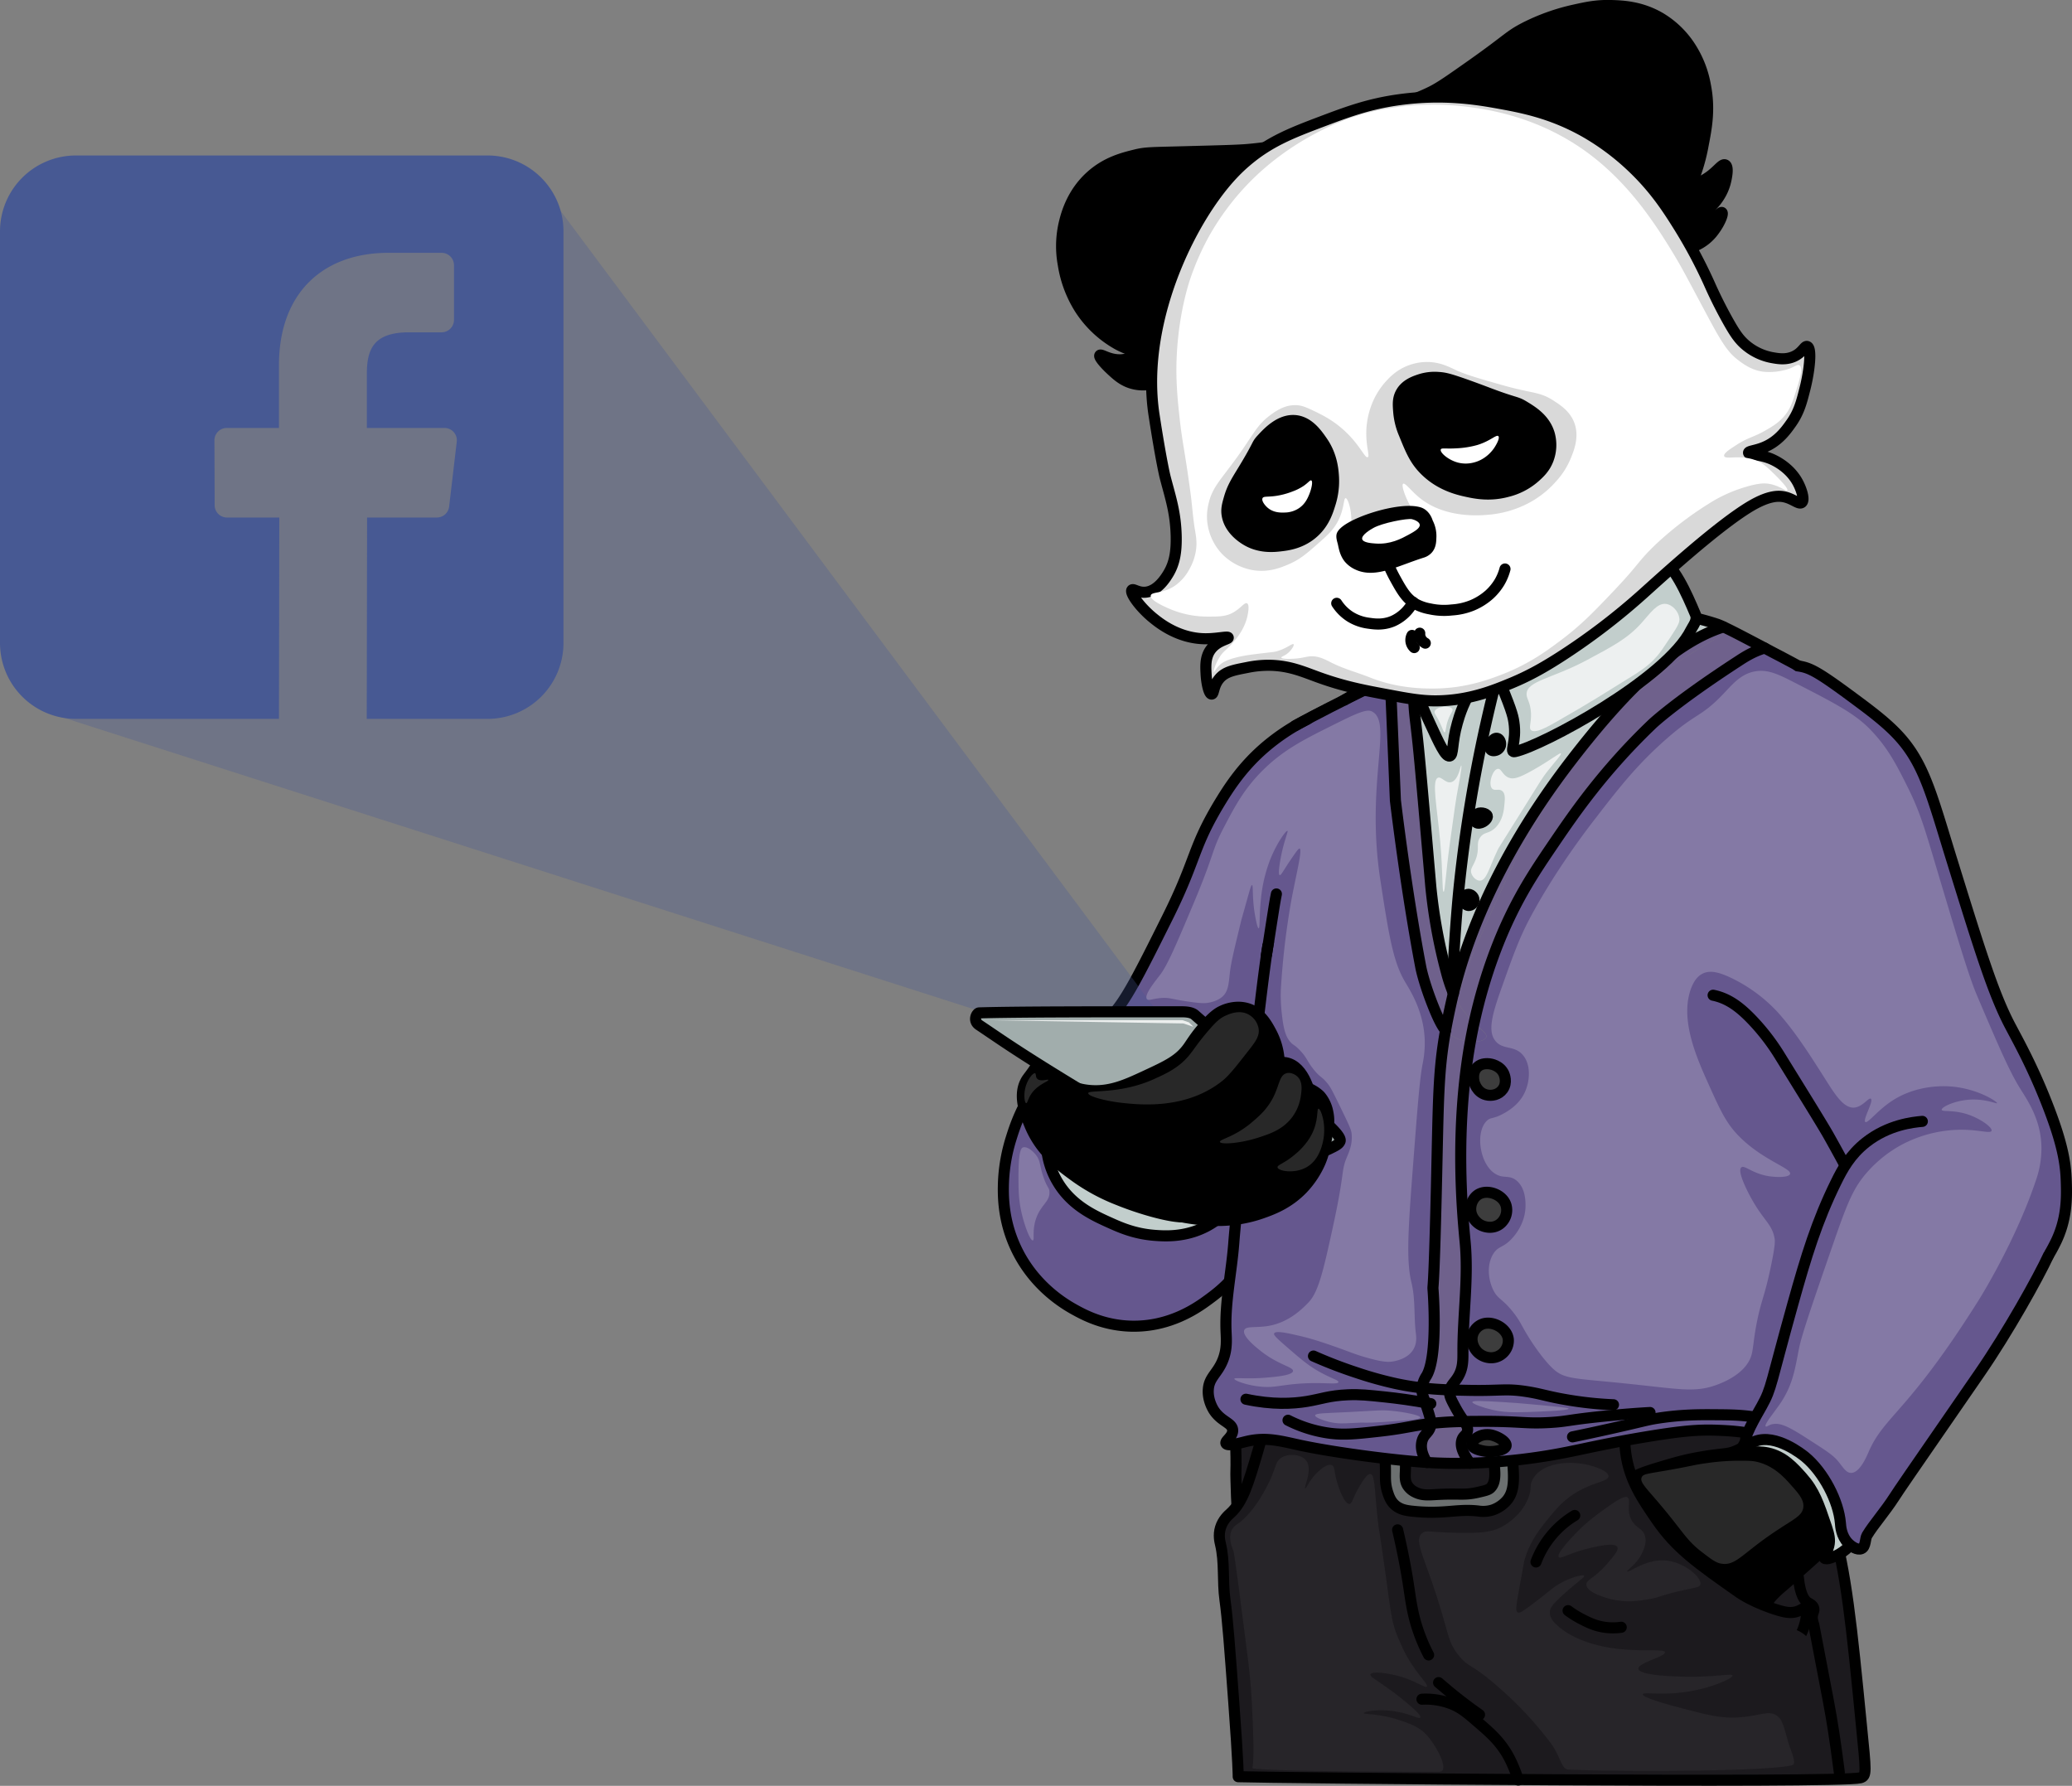 <svg xmlns="http://www.w3.org/2000/svg" viewBox="0 0 1871.69 1613.24">
    <rect x="0" y="0" width="1871.69" height="1613.24" fill="#808080" stroke="none"/>
    <defs>
        <style>
            .cls-1,.cls-5{fill:#1c1a1e;}.cls-1,.cls-11,.cls-12,.cls-14,.cls-16,.cls-2,.cls-3,.cls-4,.cls-6,.cls-7{stroke:#000;stroke-width:10px;}.cls-1,.cls-11,.cls-12,.cls-14,.cls-16,.cls-2,.cls-3,.cls-4,.cls-6{stroke-linecap:round;stroke-linejoin:round;}.cls-2{fill:none;}.cls-3{fill:#6c7070;}.cls-10,.cls-6{fill:#c2cecc;}.cls-12,.cls-7,.cls-8{fill:#65578e;}.cls-7{stroke-miterlimit:10;}.cls-9{fill:#6f618c;}.cls-11{fill:#3d3d3d;}.cls-13,.cls-15{fill:#475993;}.cls-13{opacity:0.3;}.cls-13,.cls-20,.cls-21,.cls-22,.cls-23{isolation:isolate;}.cls-14{fill:#a1adac;}.cls-16,.cls-18{fill:#d9d9d9;}.cls-17,.cls-20,.cls-21,.cls-22,.cls-23{fill:#fff;}.cls-19{fill:#282828;}.cls-20{opacity:0.2;}.cls-21{opacity:0.8;}.cls-22{opacity:0.05;}.cls-23{opacity:0.7;}
        </style>
    </defs>
    <title>fb-panda</title>
    <g id="Layer_2" data-name="Layer 2">
        <g id="Layer_6" data-name="Layer 6">
            <path class="cls-1"
                  d="M1117.5,1289c-2.4,3.3-1.3,6.1-1,27,.2,13.1-.3,11.4,0,21,.6,21.2.9,36.1,5,37,2.8.6,6.4-5.6,15-23,17.5-35.5,26.2-53.4,22-60C1151.2,1279.65,1124.6,1279.25,1117.5,1289Z"/>
            <path class="cls-1"
                  d="M1144.5,1275c-.9,4-2.5,16.3-8,35-9,30.6-13.8,46.8-25,57-1.9,1.7-6.8,5.9-9,13-2.1,6.8-.5,12.8,0,15,3.9,16.3,1.7,33.4,4,50,2.5,18,4.3,43,8,93,4.2,56.3,4,67,4,67,28,1,542,6,562,1,5.9-1.5,5.1-5.5,1-47-9-91.7-13.7-138.5-27-185-13.5-47.5-21.6-75.7-40-101C1508.9,1128.15,1159.4,1210.35,1144.5,1275Z"/>
            <path class="cls-2"
                  d="M1262.5,1382c5.1,21.6,8.2,39,10,51,2.1,13.9,3.6,26.9,10,44a156.06,156.06,0,0,0,8,18"/>
            <path class="cls-2"
                  d="M1284.5,1535a64,64,0,0,1,26,4c9.5,3.6,15.1,8.6,26,18,9.3,8.1,16.9,14.7,24,26,5.3,8.5,9.3,19.4,11,25"/>
            <path class="cls-2" d="M1299.5,1520c6.8,5.9,14.1,12,22,18,5.1,3.9,10.1,7.6,15,11"/>
            <path class="cls-2" d="M1416.5,1455a89,89,0,0,0,13,8c5.5,2.8,11.6,5.8,20,7a53.53,53.53,0,0,0,15,0"/>
            <path class="cls-3"
                  d="M1250.5,1305c-1.2,4.4,1.1,6.1,1,26,0,4.8-.2,10.2,2,17,1.1,3.4,2.5,7.6,6,11,4.8,4.7,11,5.5,15,6,29.5,3.4,41.2-2.3,61,0a28.57,28.57,0,0,0,13-1,29.89,29.89,0,0,0,13-9c7.2-9,6.3-21.1,4-45-.8-8.2-1.2-12.4-2-14C1349.6,1268.65,1257.2,1279.65,1250.5,1305Z"/>
            <path class="cls-1"
                  d="M1269.5,1308c-1.2,3.7.6,4.2,0,21-.2,4.9-.5,9,2,13a16.83,16.83,0,0,0,7,6c6.4,3.2,11.9,2.5,21,2,19.7-1,23.2,1,36-2,6.1-1.4,9.2-2.1,11-4,5.9-6,4-17.6,1-36-.9-5.2-1.3-7.8-2-9C1334.8,1280.55,1275.7,1288.25,1269.5,1308Z"/>
            <path class="cls-4"
                  d="M1467.5,1343c2.9-7.2,10.4-11.1,30-17,14.3-4.3,24-7.3,40-10,20.5-3.5,22.8-1.8,32-6,6.9-3.2,13.4-7.7,24-15,11.9-8.3,10.9-8.6,14-10,15.8-7.2,37.6,2.6,50,13,2.9,2.4,20.3,17.6,22,43a62.34,62.34,0,0,1-9,36c-2,3.3-4.4,6.7-24,24-11.7,10.3-23.2,20.9-35,31-6.7,5.7-14.7,12.4-20,24-1.3,2.7-1.2,3.2-2,4-15,14.8-118.7-74.8-123-107A19,19,0,0,1,1467.5,1343Z"/>
            <path class="cls-1"
                  d="M1464.5,1290c3.4.9,2.5,10.1,4,22,3.2,24.9,14.8,41.8,28,61,17.7,25.7,36.8,39.2,75,66,0,0,13.2,9.3,36,16,6.2,1.8,10.7,2.2,15,1,4.8-1.3,6.6-3.8,8-3,3.3,1.8.5,19.7-8,30-17.3,21-59.2,11.9-68,10-61.1-13.3-92.7-68.4-99-80-8.4-15.6-22.2-42-17-74C1442.7,1313.45,1458.5,1288.35,1464.5,1290Z"/>
            <path class="cls-2"
                  d="M1624.5,1425c1.6,15.7,5.5,21.1,9,23,1,.6,4.4,2.1,5,5,.4,1.8-.5,3-1,5-1.1,4,.2,7.3,1,10,.2.8,4.5,23.2,13,68,3.9,20.3,6.5,39,8,50,.9,6.2,1.5,11.3,2,15"/>
            <path class="cls-2" d="M1422.5,1369a83.16,83.16,0,0,0-21,18,84.13,84.13,0,0,0-14,24"/>
            <path class="cls-5"
                  d="M1429,1334.75a115.84,115.84,0,0,0,2,36c3.3,15.4,6.6,30.8,16.3,49.3,16,30.7,37.9,47.9,47.9,55.5a178,178,0,0,0,67.2,31.9c18.5,4.3,41.5,9.4,59.1-3.1,1.6-1.2,15.1-10.9,13.2-20.6-1.3-6.8-9.6-10.4-14.3-12.3-27.1-11.2-50.5-14.2-63.2-17.5-37.4-9.7-59.8-42.4-74.4-63.7-14.1-20.7-23-33.6-23.4-52.4-.3-13.4,3.8-24.6-2-28.8-5.4-3.8-16.5.4-22.4,7.2C1432.1,1319.65,1430.1,1324.15,1429,1334.75Z"/>
            <path class="cls-6"
                  d="M1595,1288.55c-12.6,5.6-23.1,17.8-21,22,1.7,3.4,10.6-.7,23,2,14.2,3.1,23,13,31,22,11,12.4,14.7,23.4,22,45,2.2,6.7,3.4,11.5,2,17-1.5,6.1-5.2,9.5-4,11,1.5,1.9,8.8-.9,14-4,16.3-9.7,21.9-28.7,23-33,7.6-28.8-8.8-53.3-10-55C1656.5,1288.85,1619.3,1277.75,1595,1288.55Z"/>
            <path class="cls-7"
                  d="M1213.5,638c-5.9-2.1-14.9,2.6-33,12a186.57,186.57,0,0,0-40,27c-18.1,16.1-29.2,32.6-38,47-25.7,42.3-21.2,51.3-48,105-25.4,51-38.2,76.5-51,89-8.3,8.1-18.9,16.7-18,28,1.3,15.1,22.6,23.9,42,33,84.8,39.9,95.4,70.1,121,62,5.6-1.8,20.9-8.2,44-83,9.5-30.8,23.7-83.9,32-210C1229,679.55,1228.3,643.25,1213.5,638Z"/>
            <path class="cls-7"
                  d="M1006.5,932c-20.9,2.2-36.5,15.4-49,26-29.5,24.9-39.8,56.5-44,70a153.47,153.47,0,0,0-7,39c-.4,11-1,34.2,11,60,15.1,32.5,40.8,49.3,53,56,9,5,26.5,14.3,51,15,35.4,1,60.4-16.9,70-24,9-6.6,27.1-20,37-44,12.2-29.7,4.4-57.8-1-76C1111.2,998.65,1060.7,926.25,1006.5,932Z"/>
            <g id="_Group_" data-name="&lt;Group&gt;">
                <path class="cls-8"
                      d="M1670.5,637c47.2,49.1,44,183,44,183-1,40.6-1.4,60.9-28,402-1.1,13.5-7,90-35,96-12.6,2.7-20.5-10.8-56-20-19.2-5-34.7-5.6-45-6-17-.6-32,.7-64,6-33,5.5-54.1,10.4-67,13a524.54,524.54,0,0,1-91.5,10.8,50.11,50.11,0,0,1-4.5-6.8c-2.4-4.3-4.4-9.2-3-14,1.3-4.4,4.1-4.3,5-8,1.4-5.5-4-8.9-11-22-3.6-6.7-5.4-10.1-5-14,.6-5.8,4.6-7.9,8-14,4.2-7.4,4-14.6,4-22-.1-33,5.1-66.1,2-99-2.5-26.7-9.6-101.2,4.7-181,7.2.5,13.2-1.1,14.3-4,1.2-3.1-3.9-6.4-10.9-13.1,10.3-47.4,25.2-80.8,31.9-94.9,13.3-27.9,26.1-46.6,42-70,17.1-25.1,43.6-63.5,87-105,0,0,20.6-19.7,78-57,5.6-3.7,13.6-8.7,23.5-11.6,3.9,2,8,4.2,12.5,6.6,21.1,11.1,30.8,16.4,43,26A230.48,230.48,0,0,1,1670.5,637Z"/>
                <path class="cls-9"
                      d="M1594,585.45c-10,2.9-17.9,7.9-23.5,11.6-57.4,37.3-78,57-78,57-43.4,41.5-69.9,79.9-87,105-15.9,23.4-28.7,42.1-42,70-6.7,14-21.7,47.5-31.9,94.9a90.11,90.11,0,0,1-11.1-12.9,70.51,70.51,0,0,1-5.6-9.4c3.1-2.1,5.3-12.1,13.6-34.6,0,0,5.8-15.7,31-70,11.3-24.5,31.4-67.7,68-114,20.4-25.9,41.6-52.7,78-78,33.2-23.1,46.5-28,56.7-36.1C1569.3,572.45,1579.7,577.95,1594,585.45Z"/>
                <path class="cls-9"
                      d="M1556.8,566.35c1.5.7,3.3,1.6,5.4,2.6-10.2,8.2-23.5,13-56.7,36.1-36.4,25.3-57.6,52.1-78,78-36.6,46.3-56.7,89.5-68,114-25.2,54.3-31,70-31,70-8.3,22.5-10.5,32.5-13.6,34.6-.7-1.4-1.3-2.8-2-4.3.5-2.1,1-4.2,1.6-6.3,8.6-33.2,32.5-109.8,104-203C1471.5,618.95,1514.8,579.75,1556.8,566.35Z"/>
                <path class="cls-10"
                      d="M1551.5,564c1.3.5,3,1.2,5.3,2.3-42,13.4-85.3,52.6-138.3,121.7-71.5,93.2-95.4,169.8-104,203-.6,2.1-1.1,4.2-1.6,6.3a150.07,150.07,0,0,1-6.4-19.3,480.2,480.2,0,0,1-14-77c-10.7-123.2-10.8-123.8-14-151-1.7-14.1-1.9-26.1-.3-44.1,13.2-4.6,28.8-9.8,47.3-15.9,91.2-30.1,131.1-41,174-37A238,238,0,0,1,1551.5,564Z"/>
                <path class="cls-8"
                      d="M1331.6,923.95c7,6.8,12.1,10,10.9,13.1-1.1,2.9-7.1,4.5-14.3,4,.7-4,1.5-8,2.3-12C1330.8,927.35,1331.2,925.65,1331.6,923.95Z"/>
                <path class="cls-9"
                      d="M1331.6,923.95c-.4,1.7-.7,3.4-1.1,5.1-.8,4-1.6,8-2.3,12a36.37,36.37,0,0,1-17.7-6,22.94,22.94,0,0,1-4.7-4.3c.2-1.2.4-2.4.7-3.7s2.3-12.2,5.4-25.5a3.32,3.32,0,0,0,1.6.5,2.5,2.5,0,0,0,1.4-.4,64.7,64.7,0,0,0,5.6,9.4A90.12,90.12,0,0,0,1331.6,923.95Z"/>
                <path class="cls-9"
                      d="M1314.5,1271c7,13.1,12.4,16.5,11,22-.9,3.7-3.7,3.6-5,8-1.4,4.8.6,9.7,3,14a50.11,50.11,0,0,0,4.5,6.8c-12.4.3-25.6.2-39.1-.7-3.1-5.1-6.3-12-4.5-19.1s7-7.6,8-15c.4-3.2-1-7.8-4-17-2.9-9-4.1-10.8-4-15a23.87,23.87,0,0,1,4-12c10.8-17.6,6-78,6-78-.4-5.3.7,7.1,3-91,1.9-81,1.5-105.2,8.3-143.3a20.63,20.63,0,0,0,4.7,4.3,36.37,36.37,0,0,0,17.7,6c-14.3,79.9-7.2,154.4-4.7,181,3.1,32.9-2.1,66-2,99,0,7.4.2,14.6-4,22-3.4,6.1-7.4,8.2-8,14C1309.1,1260.95,1310.9,1264.35,1314.5,1271Z"/>
                <path class="cls-9"
                      d="M1306.5,878a150.07,150.07,0,0,0,6.4,19.3c-.4,1.4-.7,2.8-1,4.2-11.7-7-21.3-90.7-29.4-160.5-1.1-9.6-3.1-31.7-7-76-2.6-29.4-4-46.3-4.5-56.6,2.3-.8,4.7-1.7,7.2-2.5-1.7,18-1.4,30,.3,44.1,3.2,27.3,3.3,27.8,14,151A480.2,480.2,0,0,0,1306.5,878Z"/>
                <path class="cls-9"
                      d="M1311.9,901.55c-3.1,13.3-5.1,24-5.4,25.5-.2,1.3-.5,2.5-.7,3.7-2.9-3.5-6-9.2-10.3-19.7-9.3-22.8-12-37-12-37-13.6-71.2-23-151-23-151s-3.1-75-4-95a88.11,88.11,0,0,1,.8-14.7c4.2-1.6,8.8-3.2,13.7-4.9.5,10.3,1.9,27.2,4.5,56.6,3.9,44.3,5.9,66.4,7,76C1290.6,810.85,1300.2,894.55,1311.9,901.55Z"/>
                <path class="cls-8"
                      d="M1295.5,911c4.3,10.5,7.4,16.2,10.3,19.7-6.8,38.1-6.4,62.3-8.3,143.3-2.3,98.1-3.4,85.7-3,91,0,0,4.8,60.4-6,78a23.87,23.87,0,0,0-4,12c-.1,4.2,1.1,6,4,15,3,9.2,4.4,13.8,4,17-1,7.4-6.2,7.8-8,15s1.4,14,4.5,19.1c-.5,0-1-.1-1.5-.1-28.7-1.9-80.3-8.6-111-15-18.5-3.9-31.9-8.2-50-4-6,1.4-17.5,4.9-19,2-1.3-2.4,6.3-6,6-12-.3-6.8-10.3-7.5-17-18-.7-1.1-5.8-9.2-5-19,.8-10.9,8.1-14,13-26,4.2-10.3,3.3-19,3-27-1-26.4,5-52.6,7-79,1.7-22.3,5.8-58.5,14-131,8.4-73.8,12.6-110.6,17-139s11.2-67.9,23-116c12.2-49.7,18.5-74.9,29-89,9.2-12.4,18.8-19.6,59.8-34.7a87.82,87.82,0,0,0-.8,14.7c.9,20,4,95,4,95s9.4,79.8,23,151C1283.5,874,1286.2,888.25,1295.5,911Z"/>
                <path class="cls-2"
                      d="M1145.5,853c-4.4,28.4-8.6,65.2-17,139-8.2,72.5-12.3,108.7-14,131-2,26.4-8,52.6-7,79,.3,8,1.2,16.7-3,27-4.9,12-12.2,15.1-13,26-.8,9.8,4.3,17.9,5,19,6.8,10.5,16.7,11.2,17,18,.3,6-7.3,9.6-6,12,1.5,2.9,13-.6,19-2,18.1-4.2,31.5.1,50,4,30.7,6.4,82.3,13.1,111,15,.5,0,1,.1,1.5.1,13.5.9,26.6,1,39.1.7a527.36,527.36,0,0,0,91.5-10.8c12.9-2.6,34-7.5,67-13,32-5.3,47-6.6,64-6,10.3.4,25.8,1,45,6,35.5,9.2,43.4,22.7,56,20,28-6,33.9-82.5,35-96,26.6-341.1,27-361.4,28-402,0,0,3.2-133.9-44-183a230.48,230.48,0,0,0-21-19c-12.2-9.6-21.9-14.9-43-26-4.5-2.3-8.6-4.5-12.5-6.6-14.3-7.5-24.7-13-31.8-16.5-2.1-1-3.8-1.9-5.4-2.6-2.3-1.1-4-1.8-5.3-2.3a238,238,0,0,0-52-11c-42.9-4-82.8,6.9-174,37-18.5,6.1-34.1,11.3-47.3,15.9-2.5.9-4.9,1.7-7.2,2.5-4.9,1.7-9.5,3.4-13.7,4.9-41,15.1-50.6,22.3-59.8,34.7-10.5,14.1-16.8,39.3-29,89-11.9,48.1-18.7,87.7-23.1,116"/>
                <path class="cls-2"
                      d="M1328,1321.85a50.11,50.11,0,0,1-4.5-6.8c-2.4-4.3-4.4-9.2-3-14,1.3-4.4,4.1-4.3,5-8,1.4-5.5-4-8.9-11-22-3.6-6.7-5.4-10.1-5-14,.6-5.8,4.6-7.9,8-14,4.2-7.4,4-14.6,4-22-.1-33,5.1-66.1,2-99-2.5-26.7-9.6-101.2,4.7-181,.7-4,1.5-8,2.3-12,.3-1.7.7-3.4,1.1-5.1,10.3-47.4,25.2-80.8,31.9-94.9,13.3-27.9,26.1-46.6,42-70,17.1-25.1,43.6-63.5,87-105,0,0,20.6-19.7,78-57,5.6-3.7,13.6-8.7,23.5-11.6"/>
                <path class="cls-2"
                      d="M1556.8,566.35c-42,13.4-85.3,52.6-138.3,121.7-71.5,93.2-95.4,169.8-104,203-.6,2.1-1.1,4.2-1.6,6.3-.4,1.4-.7,2.8-1,4.2-3.1,13.3-5.1,24-5.4,25.5-.2,1.3-.5,2.5-.7,3.7-6.8,38.1-6.4,62.3-8.3,143.3-2.3,98.1-3.4,85.7-3,91,0,0,4.8,60.4-6,78a23.87,23.87,0,0,0-4,12c-.1,4.2,1.1,6,4,15,3,9.2,4.4,13.8,4,17-1,7.4-6.2,7.8-8,15s1.4,14,4.5,19.1"/>
                <path class="cls-2"
                      d="M1305.8,930.75c-2.9-3.5-6-9.2-10.3-19.7-9.3-22.8-12-37-12-37-13.6-71.2-23-151-23-151s-3.1-75-4-95a88.11,88.11,0,0,1,.8-14.7"/>
                <path class="cls-2"
                      d="M1278.2,605.95c-1.7,18-1.4,30,.3,44.1,3.2,27.3,3.3,27.8,14,151a480.2,480.2,0,0,0,14,77,150.07,150.07,0,0,0,6.4,19.3"/>
            </g>
            <path class="cls-6"
                  d="M1351.5,592c-.9,9.4-8,11.3-18,25-10.8,14.7-15.2,29.6-17,36-5.3,18.4-3.3,29.3-7,30-3.9.7-9.3-11.1-18-30-4.7-10.2-7.4-16.1-10-25-5-17-7.6-25.6-5-34,6.9-22.6,48.6-37,66-23C1348.2,575.65,1352.3,584.15,1351.5,592Z"/>
            <path class="cls-6"
                  d="M1342.5,587c.3,1.8.4.9,9,21,13.4,31.5,15.1,38.1,16,44,2.9,18.7-4.7,28.2,1,27,24-5,137.1-65.6,159-110,1.7-3.5,6.3-8.6,4-14-8-19-19.3-44.8-34-53C1443.1,471.65,1336.1,549.45,1342.5,587Z"/>
            <path class="cls-2"
                  d="M1350.5,619c-2.2,8.7-5.4,21.9-9,38a1285.55,1285.55,0,0,0-23,140c-2.9,27.1-4.9,60.9-5,63-.5,7.2-.8,32.2-1,36"/>
            <path class="cls-2"
                  d="M1346.5,672c-.3.8-1.3,3.4,0,5s3.6,1.1,4,1a6.16,6.16,0,0,0,5-5c.4-2.5-.9-5.5-3-6C1349.9,666.35,1347.4,669.75,1346.5,672Z"/>
            <path class="cls-2"
                  d="M1333.5,736c-1.7,1.9-1.8,5.5,0,7,1.6,1.3,4.2.3,5,0,2.8-1.1,5.6-4,5-6C1342.7,734.55,1336.2,733,1333.5,736Z"/>
            <path class="cls-2"
                  d="M1325.5,808c-2.3.6-3.5,3.6-3,6,.4,1.8,1.9,3.8,4,4,2.6.2,5-2.4,5-5C1331.5,809.95,1328.2,807.25,1325.5,808Z"/>
            <path class="cls-11"
                  d="M1334.5,964c-4.8,4.6-3.2,11.9-3,13,.1.6,2.3,9.8,11,12,5,1.3,11.4,0,15-5,4.4-6.1,1.3-13.3,1-14-3.5-7.8-12.2-8.9-13-9C1343.8,960.85,1338.4,960.25,1334.5,964Z"/>
            <path class="cls-11"
                  d="M1335.5,1079c-4.4,2.7-6.9,7.9-7,13-.1,8.8,7.3,13.6,8,14,4.7,2.9,12.1,4.2,18,0a15.92,15.92,0,0,0,6-17C1357.7,1079.15,1343.9,1074,1335.5,1079Z"/>
            <path class="cls-11"
                  d="M1339.5,1196a14.86,14.86,0,0,0-9,9c-2.3,6.6.7,14,6,18s13,5,19,1a15.55,15.55,0,0,0,7-14C1361.5,1199.95,1348.7,1192.95,1339.5,1196Z"/>
            <path class="cls-11"
                  d="M1337.5,1297c-3.3,1.3-8.5,4.7-8,8,.6,4.4,10.9,5.8,12,6,8,1.1,18.4-1,19-5,.5-3.4-6.3-7.5-11-9A17.53,17.53,0,0,0,1337.5,1297Z"/>
            <path class="cls-2"
                  d="M1163.5,1283a117.83,117.83,0,0,0,33,11c15.2,2.7,26.6,1.5,49-1,28.1-3.1,32-6.1,57-8,11.8-.9,20.1-.9,35-1,36.9-.2,40,2.4,63,1,14.9-.9,15.2-2.1,42-5,20.4-2.2,37.1-3.4,48-4"/>
            <path class="cls-2"
                  d="M1186.5,1225a409.22,409.22,0,0,0,39,15,338.22,338.22,0,0,0,36,10c24.5,5.2,44.1,5.6,66,6,28.8.5,32.4-1.8,51,1,13.1,2,17.8,4.1,34,7a327.8,327.8,0,0,0,45,5"/>
            <path class="cls-2"
                  d="M1125.5,1264c23.8,5.1,42.2,4.1,55,2s20.2-5.3,37-6c10.7-.5,18.6.4,34,2,10.4,1.1,24.4,2.9,41,6"/>
            <path class="cls-2"
                  d="M1420.5,1298c8.2-1.7,21.1-4.4,37-8,28.2-6.3,30.2-7.4,41-9,20.3-3.1,36.6-3.1,50-3,13.6.1,23.3.1,36,2a185.52,185.52,0,0,1,46,13"/>
            <path class="cls-12"
                  d="M1624,601.55c10.5,1.5,17,4.4,49.5,28.5,13.8,10.2,28.1,20.8,39,32,25.5,26.1,32,54.8,51,116,24.7,79.7,37.1,119.5,52,148,7.5,14.3,20.4,37.1,34,72,13.3,34.1,16.5,52.2,17,69,.5,14.8.8,34.6-10,56-4.7,9.3-14.5,28.6-35,37-21.8,8.9-43.2.4-59-6-42-16.9-65.7-50.6-79-70-8.6-12.5-2.4-5.9-31-57-4.9-8.8-17.9-29.8-44-72a194.58,194.58,0,0,0-27-35c-9.8-10-20.1-18.2-34-21"/>
            <path class="cls-12"
                  d="M1850.5,1134c-9.4,20.4-36.9,69.6-62,106-68.5,99.2-72.4,104.9-77,112-9,14-19,25-25,35-1.8,3-1,10.3-5,12-3.8,1.6-9.1-2-12-5-6.3-6.4-6.8-15.3-7-18-1.6-19.8-15.2-46.2-32-60-2.5-2-26.2-21.1-45-14-3.2,1.2-6.4,3.3-8,2-4-3.4,8.8-24.7,14-34,9.1-16.4,7.6-19.1,28-92,12.1-43.4,21.7-74.8,39-110,5.8-11.8,12.8-24.8,27-36,20.3-16,42.7-18.3,51-19"/>
            <path class="cls-6"
                  d="M947.5,1016c-3.9,2.3-3.1,11.2-2,22a72.18,72.18,0,0,0,10,30c12.7,21.2,32.8,30.2,48,37,9.1,4.1,22,9.7,40,11,9.1.7,27.3,1.7,46-8,13.1-6.8,19.2-15.2,22-20,.6-1.1,7-12.1,4-15-2.8-2.7-12.2,3.5-17,6-23.7,12.6-54.4,1.6-70-4C978.3,1057,957.4,1010.15,947.5,1016Z"/>
            <path class="cls-4"
                  d="M937.5,961c-7.3,11.3-9.1,12.3-11,16-7.1,13.5.2,31,4,40,9.8,23.4,27.6,36.3,41,46a175.16,175.16,0,0,0,39,21c25.1,10.2,61.8,19.8,65,13,2.4-5.2-17.1-14.2-48-44-22.9-22.1-39.6-38.2-54-64-11.8-21.2-18.8-43.2-26-42C945.2,947.45,944.7,949.95,937.5,961Z"/>
            <polygon class="cls-13"
                     points="33.7 624.05 17 238.55 121 150.55 466.8 150.85 485.8 162.85 1060 933.55 948 933.55 37.5 641.95 33.7 624.05"/>
            <path class="cls-14"
                  d="M884.5,915c-2.2.1-6,7,0,11,21.3,14.2,37,26,112,71,0,0,100.9,41.5,177,46a52,52,0,0,0,27-5c5.5-2.7,8.9-4.2,10-7,4-10-70-60-131-114-3.3-3-9.5-3-13-3C994.5,914,916.5,914,884.5,915Z"/>
            <path class="cls-4"
                  d="M957.5,979c3.1-3,9.1,4.3,26,6,18.9,1.9,34-5.1,51-13,20-9.3,30.6-14.2,39-26,3.2-4.5,8.1-12.9,18-23,5.9-6.1,9.4-8.4,13-10,2.2-1,11.6-5,22-2,12.2,3.5,18,14.5,22,22a62.05,62.05,0,0,1,7,32c-.2,3.6-1.3,18.9-18,42-12.4,17.2-31.5,43.7-67,52-7,1.6-29.2,6.5-54-3C971.4,1038.75,950.2,986.15,957.5,979Z"/>
            <path class="cls-4"
                  d="M1028.5,1025c5.1-17.6,91.5-.8,104-32,3.4-8.4,1.3-20.2,11-28,.6-.5,8.6-6.7,18-5,17.5,3.2,22.5,30.4,23,33,3.2,18.1-4.3,32.8-6,36-15.8,29.6-57.4,41.9-91,36C1055.3,1059.45,1025.3,1036.25,1028.5,1025Z"/>
            <path class="cls-4"
                  d="M1019.5,1081a157.34,157.34,0,0,0,59,20c12,1.5,34.7,4.1,61-5,9.4-3.3,23.9-8.5,37-22a82.87,82.87,0,0,0,16-24c3.4-8,4.5-14.4,6-23,1.7-9.6,2.5-14.9,1-22a31.57,31.57,0,0,0-7-15s-5.9-6.5-17-9c-23-5.1-166.8,5.5-172,62C1002.8,1050.65,1004.2,1063.65,1019.5,1081Z"/>
            <path class="cls-8"
                  d="M1171,676.55a53.69,53.69,0,0,1,7-15c11-16.5,32.3-28.7,41-23,5.6,3.6,5.1,14,3,29-8.2,59.2-25.2,75.8-38,129-6.2,25.7-6.4,39.2-19,48s-34.8,11.4-45,1C1095.7,820.75,1154.3,734.85,1171,676.55Z"/>
            <path class="cls-2" d="M1170,655.55c21.3-11.7,40-21,62-32"/>
            <path class="cls-2" d="M1153,807.55c-2,9-7.3,46.3-9,55"/>
            <path class="cls-15"
                  d="M440.4,140.45H68.6A68.58,68.58,0,0,0,0,209v371.8a68.58,68.58,0,0,0,68.6,68.6H252l.3-181.9H205a11.14,11.14,0,0,1-11.1-11.1l-.2-58.6a11.18,11.18,0,0,1,11.2-11.2H252v-56.7c0-65.7,40.2-101.5,98.8-101.5h48.1a11.18,11.18,0,0,1,11.2,11.2V289a11.23,11.23,0,0,1-11.1,11.2H369.5c-31.9,0-38.1,15.2-38.1,37.4v49h70.1a11.15,11.15,0,0,1,11.1,12.5l-6.9,58.6a11.14,11.14,0,0,1-11.1,9.8h-63l-.3,181.9H440.4a68.58,68.58,0,0,0,68.6-68.6V208.95A68.56,68.56,0,0,0,440.4,140.45Z"/>
            <path class="cls-4"
                  d="M1243.5,102c.6-6.1,20.1-4.7,49-19,8.6-4.2,18.4-11.2,38-25,32.5-23,32.5-25.5,47-33a186.87,186.87,0,0,1,45-16c10.3-2.3,19.9-4.4,33-4,10.4.3,26.7,1,44,11a82.87,82.87,0,0,1,29,29,93.53,93.53,0,0,1,12,32c4.3,21.5,1,38.6-2,54a165.11,165.11,0,0,1-13,41,179.75,179.75,0,0,1-24,37c-5.7,6.9-8.6,10.3-11,12-27.9,20-88.6-61-199-97C1273.3,118.15,1242.7,109.75,1243.5,102Z"/>
            <path class="cls-4"
                  d="M1483.5,167c6.6-3.3,10.3,2.2,27,2,5.7-.1,15.7-.2,26-5,13.7-6.4,18.5-16.8,22-15,3.7,1.9.3,14.8,0,16-4.3,16.1-16.5,24.9-18,26-7.9,5.6-14.3,6.3-14,8,.4,2,9.8,3.4,18,0,6.9-2.8,9.9-7.8,11-7,1.4,1-1.9,9.2-7,16a41.21,41.21,0,0,1-40,17c-5-.6-25.3-3.1-33-20C1469.1,191,1473.6,172,1483.5,167Z"/>
            <path class="cls-4"
                  d="M1178.5,129c-7.2-4.5-11.4,2.5-51,6-9,.8-24.4,1.2-55,2-33,.9-37.3.6-47,3-10.9,2.7-25.9,6.4-40,19-17.2,15.4-22.2,34.6-24,42a91.21,91.21,0,0,0-1,38,105.26,105.26,0,0,0,15,40,96.89,96.89,0,0,0,34,32c4,2.2,13.3,6.8,30,10,26.3,5,55,3.5,72-2C1183.7,295.65,1208.4,147.55,1178.5,129Z"/>
            <path class="cls-4"
                  d="M1056.5,303c-11.5.5-13.5,11.8-32,19-4.1,1.6-8.3,3.2-14,3-9.7-.3-15.9-5.5-17-4s4.8,8,9,12c6.3,5.9,12.6,12,23,14a35.71,35.71,0,0,0,14,0c9.2-1.9,14.9-7.2,19-11,5.1-4.8,17.5-16.4,14-25C1070.4,305.85,1062.9,302.75,1056.5,303Z"/>
            <path class="cls-16"
                  d="M1097.5,177c12.3-17,22.6-26.4,28-31,21.1-18.1,41.3-25.9,68-36,23.3-8.8,42.9-16.2,71-20,39.7-5.4,70.6-.1,88,3,22.3,4,48.8,9,79,26a221,221,0,0,1,45,34c18.9,18.4,30,35.7,39,50a440.38,440.38,0,0,1,28,52c1.2,2.6,7.6,17.6,18,36,5.8,10.2,9.8,16.4,17,22a51.27,51.27,0,0,0,22,10c5.5,1,12.7,2.3,20-1,7.9-3.6,9.6-9.8,12-9,4.3,1.4,2.1,21.8-2,38-3,11.8-5.3,21.4-13,32-4.2,5.9-11.3,15.8-24,21-7.4,3.1-14.1,3.4-14,5,.1,1.8,8.7,1.1,19,5,2.2.8,16.8,6.6,25,21,3.8,6.7,7,16.7,4,19-2.5,1.9-7.3-3.1-15-5-5.7-1.4-14.2-1.3-29,7-29.6,16.7-83.6,66.3-100,81a587.31,587.31,0,0,1-75,57c-16.6,10.6-29.1,17.2-43,23-15.9,6.6-36.1,14.8-63,16-16.3.7-28.2-1.5-52-6-18.7-3.5-36.5-6.9-59-15-13.9-5-26.1-10.6-44-11a94.08,94.08,0,0,0-21,2c-11.8,2.3-19.7,3.7-25,10-5.6,6.5-4.8,14-7,14-2.5,0-4.6-10.1-5-18-.4-7.3-.8-15.3,4-22,6-8.4,16.4-9.5,16-11s-10.7,1.3-22,1c-23.1-.6-39.9-13.9-45-18-12.6-10-22.1-23.5-20-26,1.2-1.5,5.4,2.5,12,2,11.3-.8,18.9-13.5,21-17,5.6-9.4,7.2-19.6,7-33-.4-22.1-5.4-36.2-10-54,0,0-3.5-13.7-10-56C1031.3,302.15,1064.3,222.65,1097.5,177Z"/>
            <path class="cls-17"
                  d="M1093.5,211a235.35,235.35,0,0,0-18,40c-1.7,4.9-9.4,28.3-12,62-2,25.9,0,45.4,2,64,2.4,22.6,4.8,29.9,10,69,1.5,11,2.1,22.1,4,33,.8,4.9,1.8,10,1,17a48.32,48.32,0,0,1-6,18,42.52,42.52,0,0,1-13,15c-11.1,7.6-21.3,5.3-22,9-.8,4.4,12.9,10.2,17,12a86.54,86.54,0,0,0,34,7c10.6,0,17.1.1,24-4,6.5-3.8,9.8-9.1,12-8,2.9,1.5.2,12.1,0,13-3.2,12.3-11.4,21.2-15,25-4.8,5-7,6-10,11-3.8,6.1-5.7,12.7-5,13,.5.2,1.9-3,5-6,2.4-2.3,5.7-4.6,15-7,7-1.8,13.1-2.6,25-4,8.5-1,9.8-1,13-2,8.3-2.6,13-7.1,14-6,.8.8-1.4,4.5-4,7-3.6,3.6-7.2,4-7,5,.2,1.3,6.6,1.4,12,1,6.8-.5,9.5-1.6,13-2,8.2-.9,14.4,2.7,21,6,10.9,5.4,22.7,8.5,34,13,25,10,48.5,10,57,10,29.2,0,50.9-8.3,63-13,24.1-9.4,40.1-21.3,53-31,18.5-13.9,30.6-26.7,48-45,23.2-24.5,20.5-25.3,38-42a311.07,311.07,0,0,1,52-39,131.29,131.29,0,0,1,28-12c12.5-3.8,17.8-3.5,21-3,9.9,1.5,16,7.2,17,6,1.5-1.8-10.2-13.2-11-14-5.8-5.6-8.8-8.6-13-11-15.3-8.8-31.8-2.1-33-6-.8-2.5,5.4-6.4,11-10,11-7.1,15.6-7,26-13,6.8-3.9,12.6-7.3,18-14,4.9-6.2,6.7-11.8,10-22,2.6-8.2,6.6-20.7,3-23-1.7-1.1-4,1-9,3a56,56,0,0,1-21,3c-12.3-.5-21.5-7.6-27-12-9.4-7.5-16.1-19.8-29-44-16.7-31.3-19.8-37.2-25-46-1.7-2.9-11.4-19.3-21-33-7.8-11.1-27.4-39.1-58-62-43.5-32.6-88.8-39.6-106-42-53.4-7.6-94.5,4.6-105,8-7.4,2.3-57.5,18.9-99,63A234.23,234.23,0,0,0,1093.5,211Z"/>
            <path class="cls-18"
                  d="M1091.5,456a47.58,47.58,0,0,0-1,15,50.36,50.36,0,0,0,13,29,51.3,51.3,0,0,0,28,15c14.2,2.4,25.1-2.1,32-5,10.3-4.3,16.6-9.7,26-18,9.6-8.4,15.7-13.7,20-23,4.9-10.6,4.2-19,6-19,2.2,0,6.2,12.3,5,25-.4,4.7-1.3,6.4,0,8,3,3.8,11.9-.7,30-5,19.2-4.6,28.8-4.1,30-9,.6-2.6-1.8-3.8-6-11-5.1-8.8-8.9-19.7-7-21,1.7-1.1,7,6.1,14,12,23.1,19.5,55.5,16.7,63,16a94.65,94.65,0,0,0,39-12,87.57,87.57,0,0,0,22-18,70.13,70.13,0,0,0,13-20c3.1-7.4,8.1-19.5,4-32-3.6-10.8-12.2-16.6-19-21-12.9-8.4-18.6-6.2-46-14-22.1-6.3-33.2-9.4-43-14-5.8-2.7-13.8-6.9-25-7a47.57,47.57,0,0,0-17,3c-10.9,4-17.3,10.9-21,15a67.22,67.22,0,0,0-13,22,73,73,0,0,0-4,18c-1.5,16.7,3.3,27,1,28s-6.1-8.7-17-20c-11.5-11.9-23-17.6-30-21-8.3-4-12.7-6.1-19-6-6.7.1-13.4,2.5-22,9-12.5,9.4-14.3,16.2-30,38C1102.2,434.25,1094.7,440.55,1091.5,456Z"/>
            <path class="cls-4"
                  d="M1110.5,450c-1.7,5.9-2.8,9.9-2,15,1.9,12.7,13.2,20.2,16,22,12.8,8.4,26.6,6.8,33,6,5.9-.7,18.2-2.3,29-12,9.6-8.6,12.8-18.9,15-26a67.47,67.47,0,0,0,3-25c-.4-5.8-1.4-18.5-10-31-4.7-6.8-12.1-17.6-24-19-14-1.6-25.4,10.9-31,17-4.7,5.2-1.9,3.8-16,27C1117.3,434.25,1113.3,440.15,1110.5,450Z"/>
            <path class="cls-17"
                  d="M1140.5,450c1-1.9,4.2-.9,12-2a68.88,68.88,0,0,0,15-4,46.71,46.71,0,0,0,10-5c4.5-3.1,5.9-5.5,7-5,1.7.8.2,7.8-2,13-1.4,3.3-3.6,8.3-9,12a23.73,23.73,0,0,1-13,4c-2.9.1-9.6.4-15-4C1142.8,456.85,1139.3,452.45,1140.5,450Z"/>
            <path class="cls-4"
                  d="M1263.5,372a63.46,63.46,0,0,0,5,20c5.7,14,9.3,23.1,18,32,14.1,14.5,31.1,18.3,39,20,6.9,1.5,20.1,4.3,36,0a59,59,0,0,0,25-13c4-3.6,9-8.1,12-16a36.91,36.91,0,0,0,1-23c-4-13.5-15.4-20.4-23-25-7.8-4.7-6.9-2.2-35-13-1.9-.7-10.5-4-22-8-10.3-3.5-14.5-4.7-20-5a42.7,42.7,0,0,0-17,2c-4.8,1.6-12.9,4.4-17,12C1262.6,360.35,1263,365.55,1263.5,372Z"/>
            <path class="cls-17"
                  d="M1301.5,406c.7-1.6,4.4-.4,14-1a83.74,83.74,0,0,0,19-3c11.8-3.6,17.2-9.7,19-8,1.6,1.6-1.8,7.8-4,11-1.7,2.4-7.8,10.5-19,13a28.44,28.44,0,0,1-13,0C1308.3,415.75,1300.4,408.65,1301.5,406Z"/>
            <path class="cls-2"
                  d="M1207.5,545a40.39,40.39,0,0,0,12,12,41.57,41.57,0,0,0,17,6c4.9.7,13,1.9,22-2a37.79,37.79,0,0,0,14-11,47.54,47.54,0,0,0,4-6"/>
            <path class="cls-2"
                  d="M1251.5,503a127.2,127.2,0,0,0,9,20c6,10.9,10.3,18.3,19,23a42.27,42.27,0,0,0,12,4,60.4,60.4,0,0,0,20,1,58,58,0,0,0,18-4,55.49,55.49,0,0,0,16-10,50.43,50.43,0,0,0,9-11,47.38,47.38,0,0,0,5-12"/>
            <path class="cls-2" d="M1275.5,574a9.35,9.35,0,0,0-1,5,9.2,9.2,0,0,0,3,6"/>
            <path class="cls-2" d="M1282.5,572a9.26,9.26,0,0,0,1,5,9.64,9.64,0,0,0,4,4"/>
            <path class="cls-4"
                  d="M1212.5,483c-1,1.7.5,5.7,1,8,.9,4.5,1.9,9,5,13a22.11,22.11,0,0,0,8,6c15.6,7.3,34.1-3.4,58-11a11.09,11.09,0,0,0,5-3c2.7-2.9,2.9-6.8,3-10a26.1,26.1,0,0,0-3-14s-1.8-7.3-8-9C1263.5,458,1218.5,473,1212.5,483Z"/>
            <path class="cls-17"
                  d="M1230.5,487c-.9-3.7,7.8-8.8,10-10,7.9-4.6,30.9-9,35-8,2.5.6,6.7,2.4,7,5,.4,3.2-4.9,6.2-10,9-6.6,3.6-16.6,9-30,8C1239,490.75,1231.3,490.25,1230.5,487Z"/>
            <path class="cls-19"
                  d="M935,969.55c-1.9-.7-7.3,5.9-9,14-1.3,6.2-.5,12.8,1,13,1.2.2,1.5-4.1,5-9,5.9-8.2,15.5-10.8,15-12-.4-1-7,2-10-1C935.1,972.65,936.2,969.95,935,969.55Z"/>
            <path class="cls-19"
                  d="M1483,1334.55c1.4-3.3,5.3-3.1,27-7,20.5-3.7,20.7-4.4,33-6a205.33,205.33,0,0,1,27-2c8.5,0,12.8,0,17,1,15.2,3.5,24.6,14,30,20,7.8,8.7,12.7,14.2,12,21-.8,7.6-8.2,10.5-24,21-31.3,20.7-36.7,32.1-50,30-4.8-.7-8.9-3.8-17-10-13.4-10.1-17-17.5-33-37C1487.7,1344.45,1480.9,1339.45,1483,1334.55Z"/>
            <path class="cls-20"
                  d="M1239,642.55c-5.2-2.4-16.2,3.1-38,14-23.8,11.9-42.4,21.3-61,40-16.4,16.5-24.6,32.1-34,50-12.2,23.2-7.9,22.3-28,70-15.5,36.8-23.3,55.2-30,64-4.9,6.4-14.8,18.5-12,22,1.5,1.8,5-.4,13-1,8.3-.6,9.4,1.4,30,4,5.9.7,9.5,1,14,0,1.5-.3,7-1.6,11-5,5.8-5,5.9-12.4,7-22s4.1-21.6,10-46c.9-3.7-.1.4,5.8-20.9,2.3-8.1,3.4-12.2,4.2-12.1,1.3.2-.2,12.1,3,29,.5,2.5,1.9,10.1,3,10,1.3-.1.4-11.2,2-26a134,134,0,0,1,8-35c6.1-15.8,14.8-27.6,16-27,.9.5-3.1,8.7-6,24-.6,3.3-2.9,15.4-1,16,1.2.4,3.2-4,10-14,4.7-6.9,7.1-10.3,8-10,2.5.8-2.3,19.9-7,44a683.73,683.73,0,0,0-10,84,144.26,144.26,0,0,0,1,22c1.6,15.3,4.2,20.4,7,24,3.1,3.9,3.8,2.6,9,8,6.7,6.9,6.6,10.1,13,18,5.8,7.1,6.8,5.6,12,12,2.9,3.6,4.1,5.9,11,20,9.7,19.9,10.6,22.1,11,26,.8,9.1-2.4,16.1-4,20-6,14.2-1.6,11.8-13,64-8.5,39-13,58.7-22,68-5.2,5.4-17,17.5-35,21-11.9,2.3-21.3-.1-23,4-2.3,5.5,11.4,16.1,15,19,16,12.6,29.5,14.3,29,18-.5,4-16.4,5.3-25,6-17.4,1.4-27.8-.4-28,1s10.5,5.7,23,7c11,1.2,16.2-.6,29-2,26.1-2.8,41.4.9,42-2,.4-2-6.9-3.2-20-11-8.3-5-14.9-10.6-28-22-9-7.8-10.6-9.8-10-11,1.2-2.8,12.5-.2,22,2,10.1,2.3,19.4,5.2,33,10,14.2,5,18.2,7,29,10,14.5,4.1,19.8,4.2,25,3,2.6-.6,12.5-2.8,17-11,3.1-5.6,2.3-11.4,2-14-1.9-15.3-.3-31-4-46-5.1-20.9-2.7-51.6,2-113,3.6-46.6,5.4-69.9,8-84a94.46,94.46,0,0,0,2-22c-.9-26.2-13.2-44.8-18-53-10.7-18.2-14.5-42.4-22-91C1233.2,706.35,1258.9,651.75,1239,642.55Z"/>
            <path class="cls-20"
                  d="M1188,1278.55c-.3,2,7.9,4.8,13,6,7.6,1.8,13.5,1.3,19,1,17.6-1.1,9.1.4,30-1,21.9-1.5,32.9-2.2,33-4,.1-2.1-13.9-4.9-25-6-10.5-1.1-14.6-.2-39,1C1196.5,1276.65,1188.3,1276.55,1188,1278.55Z"/>
            <path class="cls-20"
                  d="M1330,1266.55c.3-1.5,9.6-1,27,0,10.4.6,18.6,1.3,26,2,22.7,2.1,34,3.1,34,4,0,1.7-25.3,2.6-36,3-14.7.5-23.1.3-33-2C1339.7,1271.65,1329.7,1268.15,1330,1266.55Z"/>
            <path class="cls-20"
                  d="M1356,893.55c11-31,16.5-46.6,27-66,7.1-13.2,25.5-46,58-88,20.9-27.1,36.5-47.2,62-70,30-26.8,32.6-20.5,54-43,8.3-8.7,15.5-17.6,28-20,11-2.1,20.3,2,34,9,37.3,19.1,56,28.7,70,43,16,16.4,23.8,31.6,34,52,12.7,25.4,16.5,41.1,30,86,17.2,57.4,25.8,86.1,33,103,19.3,45.3,29,68,39,84,6.8,10.9,17.8,27,19,50a86.74,86.74,0,0,1-5,33c-18.4,55-51,107-51,107-64.4,102.7-85.7,105.1-100,138-1.7,3.9-8,19.2-16,19-4.6-.1-7.2-5.3-12-11s-13-10.7-29-21c-17.3-11.1-23.4-13.2-30-12-3.1.6-5.3,2.8-6,2-1.7-1.7,8.1-13,14-22,11-16.8,12.8-31.9,16-48,2.6-13.1,12.4-41.4,32-98,12.3-35.4,17.7-48.2,30-62a113.44,113.44,0,0,1,30-24,115.69,115.69,0,0,1,56-14c15.3.2,25,3.6,26,1,1.1-2.9-9.9-11.1-22-15-13.1-4.2-22.6-1.9-23-4-.4-2.3,10.5-7.7,23-9,15.6-1.6,26.7,3.9,27,3,.4-1.2-17.2-13-41-15-6.8-.6-31.5-1.8-54,13-13.5,8.9-21.8,20.6-24,19-2.6-1.9,7.8-19,5-21-2-1.4-7.4,7.4-15,8-9.9.8-18.1-13-27-27-13.5-21.3-26.4-41.5-42-59a139.94,139.94,0,0,0-44-32c-10-4.5-17.5-6.2-24-3-3,1.5-7.6,4.9-11,15-9.1,27.3,5.5,60.7,16,84,10.8,24.1,16.2,36.1,28,48,21.6,21.8,47.7,28.8,46,34-1.1,3.3-12.3,3-19,2-15.1-2.3-22.1-10.4-25-8-4.4,3.6,7.5,25.3,9,28,11,20,18.7,23.1,21,36,.4,2.2.8,5.5-3,24-5.9,28.8-8.9,31.3-13,52-4.6,23.5-2.4,28.7-9,38-2,2.8-8.5,11.3-26,18-20.9,8-33.9,4.3-86-1-44.2-4.5-52.9-3.7-63-13-7-6.4-16.5-19.3-23-30-5.8-9.5-6.8-13.1-13-21-9.9-12.6-13.8-11.6-18-20-4.7-9.4-6.2-23.2,0-33,4.6-7.3,9-5.1,17-14,2.4-2.6,11.5-13,12-28,.1-3.7.5-16.9-8-24-6.6-5.5-11.7-1.6-19-6-14.5-8.6-18.5-37.9-8-48,3.6-3.5,5.7-1.6,14-6,3.8-2,14.5-7.7,20-19,4.7-9.5,6.5-24.6-1-34-7.6-9.6-18.2-4.8-25-13C1343.8,931.95,1347.6,917.25,1356,893.55Z"/>
            <path class="cls-20"
                  d="M924,1036.55c-1.3.5-3.9,2.4-4,24,0,14.2,0,23.4,3,36,2.7,11.3,7.6,24.4,10,24,1.9-.4-1-8.8,3-20,4.4-12.5,12.5-14.9,12-24-.2-3.8-1.7-2.9-5-12-4.3-11.8-2.7-15.4-7-21C933.3,1040,927.7,1035.15,924,1036.55Z"/>
            <path class="cls-19"
                  d="M1107,917.55c-4.8,2.2-8.2,5.1-15,13-10.3,11.9-13.4,17.5-18,23-9.3,11.1-20.2,16.1-31,21-31.5,14.4-59.7,9.6-60,13-.2,2.7,15.5,7.3,33,9,15.2,1.5,55.8,5.5,88-20,6.2-4.9,12.5-13,25-29,5.2-6.7,8.8-11.7,8-18a18,18,0,0,0-9-13C1119.7,911.85,1110.5,915.95,1107,917.55Z"/>
            <path class="cls-19"
                  d="M1162,969.55c-6.3,1.8-6.2,10.7-12,22-5.7,11.1-13.6,17.6-20,23-15.2,12.7-28.6,14.7-28,17,.7,2.6,18.5,1.4,35-4,10.5-3.4,21.7-7.2,30-18a41.84,41.84,0,0,0,8-19c.8-5.5,2-13.3-3-18C1169.8,970.45,1165.7,968.45,1162,969.55Z"/>
            <path class="cls-19"
                  d="M1191,1001.55c-1.8.1.4,10.4-6,23-5,9.8-12.7,16.3-16,19-9.3,7.7-15.4,8.8-15,11,.6,3.3,15,6.1,26,0s14-18.6,15-23C1198.6,1016.25,1193.2,1001.45,1191,1001.55Z"/>
            <polygon class="cls-21" points="892 921.55 1068 921.55 1074 923.55 1078 927.55 1069 924.55 892 921.55"/>
            <path class="cls-22"
                  d="M1158,1316.55c-5.9,3.3-4.9,8.1-11,21-2,4.3-13.7,28.7-29,39a15.37,15.37,0,0,0-5,5c-4,7.1-.1,16.2,1,19s4.7,31.1,12,88c1.9,14.9,4,31.6,5,53,1.1,24.2,1.6,36.4,1,50-.2,4.2-1.3,5.8,0,6,24,3,146,3,168,3,10.7,0-3.6-25.5-12-34-7.2-7.2-15.9-10.1-25-13-17.9-5.8-31-4.7-31-6s11.6-3.6,25-2c15.7,1.8,24.9,7.9,26,6,1.5-2.5-13.3-14.2-18-18-18-14.3-27.9-18.5-27-21,1.1-3.1,18-1.5,33,4,10.4,3.9,16.8,8.5,18,7s-5.6-8.1-13-19c-6.3-9.3-9.5-16.9-13-25-6.7-15.6-6.5-24-14-76-3.5-24.1-3.1-19.4-4-27-3.4-28.5-2.7-44.2-7-45-3.1-.6-7.4,6.9-11,13-5.2,9-5.5,13.8-8,14-4.2.3-9.1-12.6-11-19-3.1-10.2-1.9-14.7-5-16-4.7-2-13.1,6.2-17,11-4.4,5.4-6.2,10.3-7,10-1.6-.6,7.1-16.7,1-25C1175.7,1313.85,1164.9,1312.65,1158,1316.55Z"/>
            <path class="cls-22"
                  d="M1425,1347.55c-12.6,7.3-19.8,16.2-27,25-6.6,8.2-16,19.7-21,37-.1.4,0,.1-4,22-3.3,18.3-4.3,23.6-2,25,1.5.9,3.7-.2,14-8,14.8-11.2,17.1-14.1,24-18,10.3-5.9,21.2-8.5,22-7,.7,1.3-6.5,5.6-20,18-8.3,7.6-10.9,10.8-11,15-.1,4.8,3.3,8.7,7,12,18.8,16.9,48.7,20.3,55,21,24.7,2.6,41.4-.2,42,3,.8,3.9-24.7,9.6-24,15,.7,5.8,30.7,6.8,38,7,29.5,1,46.5-3.2,47-1,.6,2.5-19.2,11.7-43,15-22.1,3.1-37.6-.3-38,2-.6,3.2,28.4,10.8,33,12,23.9,6.3,35.8,9.4,50,9,22-.6,31-7.8,39-1,4,3.4,5.6,9.6,9,22,2.2,8.2,8.6,20.7,4,22-21,6-161,6-202,4-7.1-.3-6.5-11.1-17-25a332.84,332.84,0,0,0-47-50c-25.3-22-26.8-16.9-36-29-10-13.1-7.8-18.4-21-58-11.1-33.2-17.8-44.9-12-51,3.6-3.8,8.1-1.3,29-1,21.4.3,32.2.5,43-5,2-1,17-8.8,24-25,4.4-10,1-12.4,5-19,9.4-15.4,36.4-16.6,54-11,2.7.9,14.1,4.5,14,9C1452.9,1338.25,1440.2,1338.75,1425,1347.55Z"/>
            <path class="cls-22"
                  d="M1470,1352.55c-1.2-.7-4-1.5-21,11-9.4,6.8-16.3,12-25,21-4.6,4.8-18.3,19-16,22,1.7,2.2,9.9-3.6,24-7,5.7-1.4,26.3-7.1,29-2,1.4,2.7-2.6,7.4-10,16-10.5,12.1-18.2,13.3-18,18,.3,7.5,19.1,12.3,22,13,14.1,3.6,26.4,1.5,35,0,9.8-1.7,8.4-2.8,26-7,15.4-3.6,19.2-3.4,20-6,1.9-6-14.7-21.2-33-22-17.4-.7-32,11.7-33,10-.8-1.3,9.1-6.3,14-18,1.4-3.4,3.6-8.5,2-14-2-7.1-7.8-6.7-12-14C1468.5,1363.85,1474.1,1355,1470,1352.55Z"/>
            <path class="cls-23"
                  d="M1379,626.55c-.3,4.9,3.6,7.4,4,18,.3,8.8-2.2,12.9,0,15,3.5,3.4,14.6-2.8,22-7,31.5-17.9,46-27.3,60-36,14.6-9,23.2-13.8,32-24,3-3.5,6-8,12-17,7.4-11.1,8.4-13.8,8-17-.7-6.1-6.1-12.2-12-13-8.1-1-14.4,8.6-22,17-12.6,14.1-25.1,20.7-50,34C1402.4,612.85,1379.7,615,1379,626.55Z"/>
            <path class="cls-23"
                  d="M1353,694.55c-4.9.6-9,14.3-5,18,2.4,2.2,6-.4,9,2s2.4,7.4,2,12c-.5,5.5-1.4,14.3-8,21-6.2,6.2-10.1,3.4-14,9-4.1,5.9.1,9.3-4,20-2.4,6.2-5,8.2-4,12,.9,3.5,4.6,7.2,8,7,6-.3,8.2-11.9,16-28,.9-1.9.6-1.1,18-29,21.3-34.2,22.2-35.9,27-42,6.7-8.5,12.9-15.1,12-16s-9.1,6-25,15c-13.1,7.4-17.9,8.6-22,7C1357.1,700.35,1356.4,694.15,1353,694.55Z"/>
            <path class="cls-23"
                  d="M1299,702.55c-6,2.2-.8,26.7,2,58,2.5,28.1,1.6,45,3,45s1.6-14.2,6-46c3.5-25.3,5.2-38,7-47,0,0,4.1-20.8,3-21-.8-.2-2.3,13.1-9,15C1305.8,707.95,1302.3,701.35,1299,702.55Z"/>
            <path class="cls-23"
                  d="M1296,642.55c-.7,2,1.4,3.2,5,11,2.5,5.3,3,8.1,4,8,1.2-.1.7-4.5,3-11s4.9-8.2,4-10C1310.2,637,1297.6,638,1296,642.55Z"/>
        </g>
    </g>
</svg>